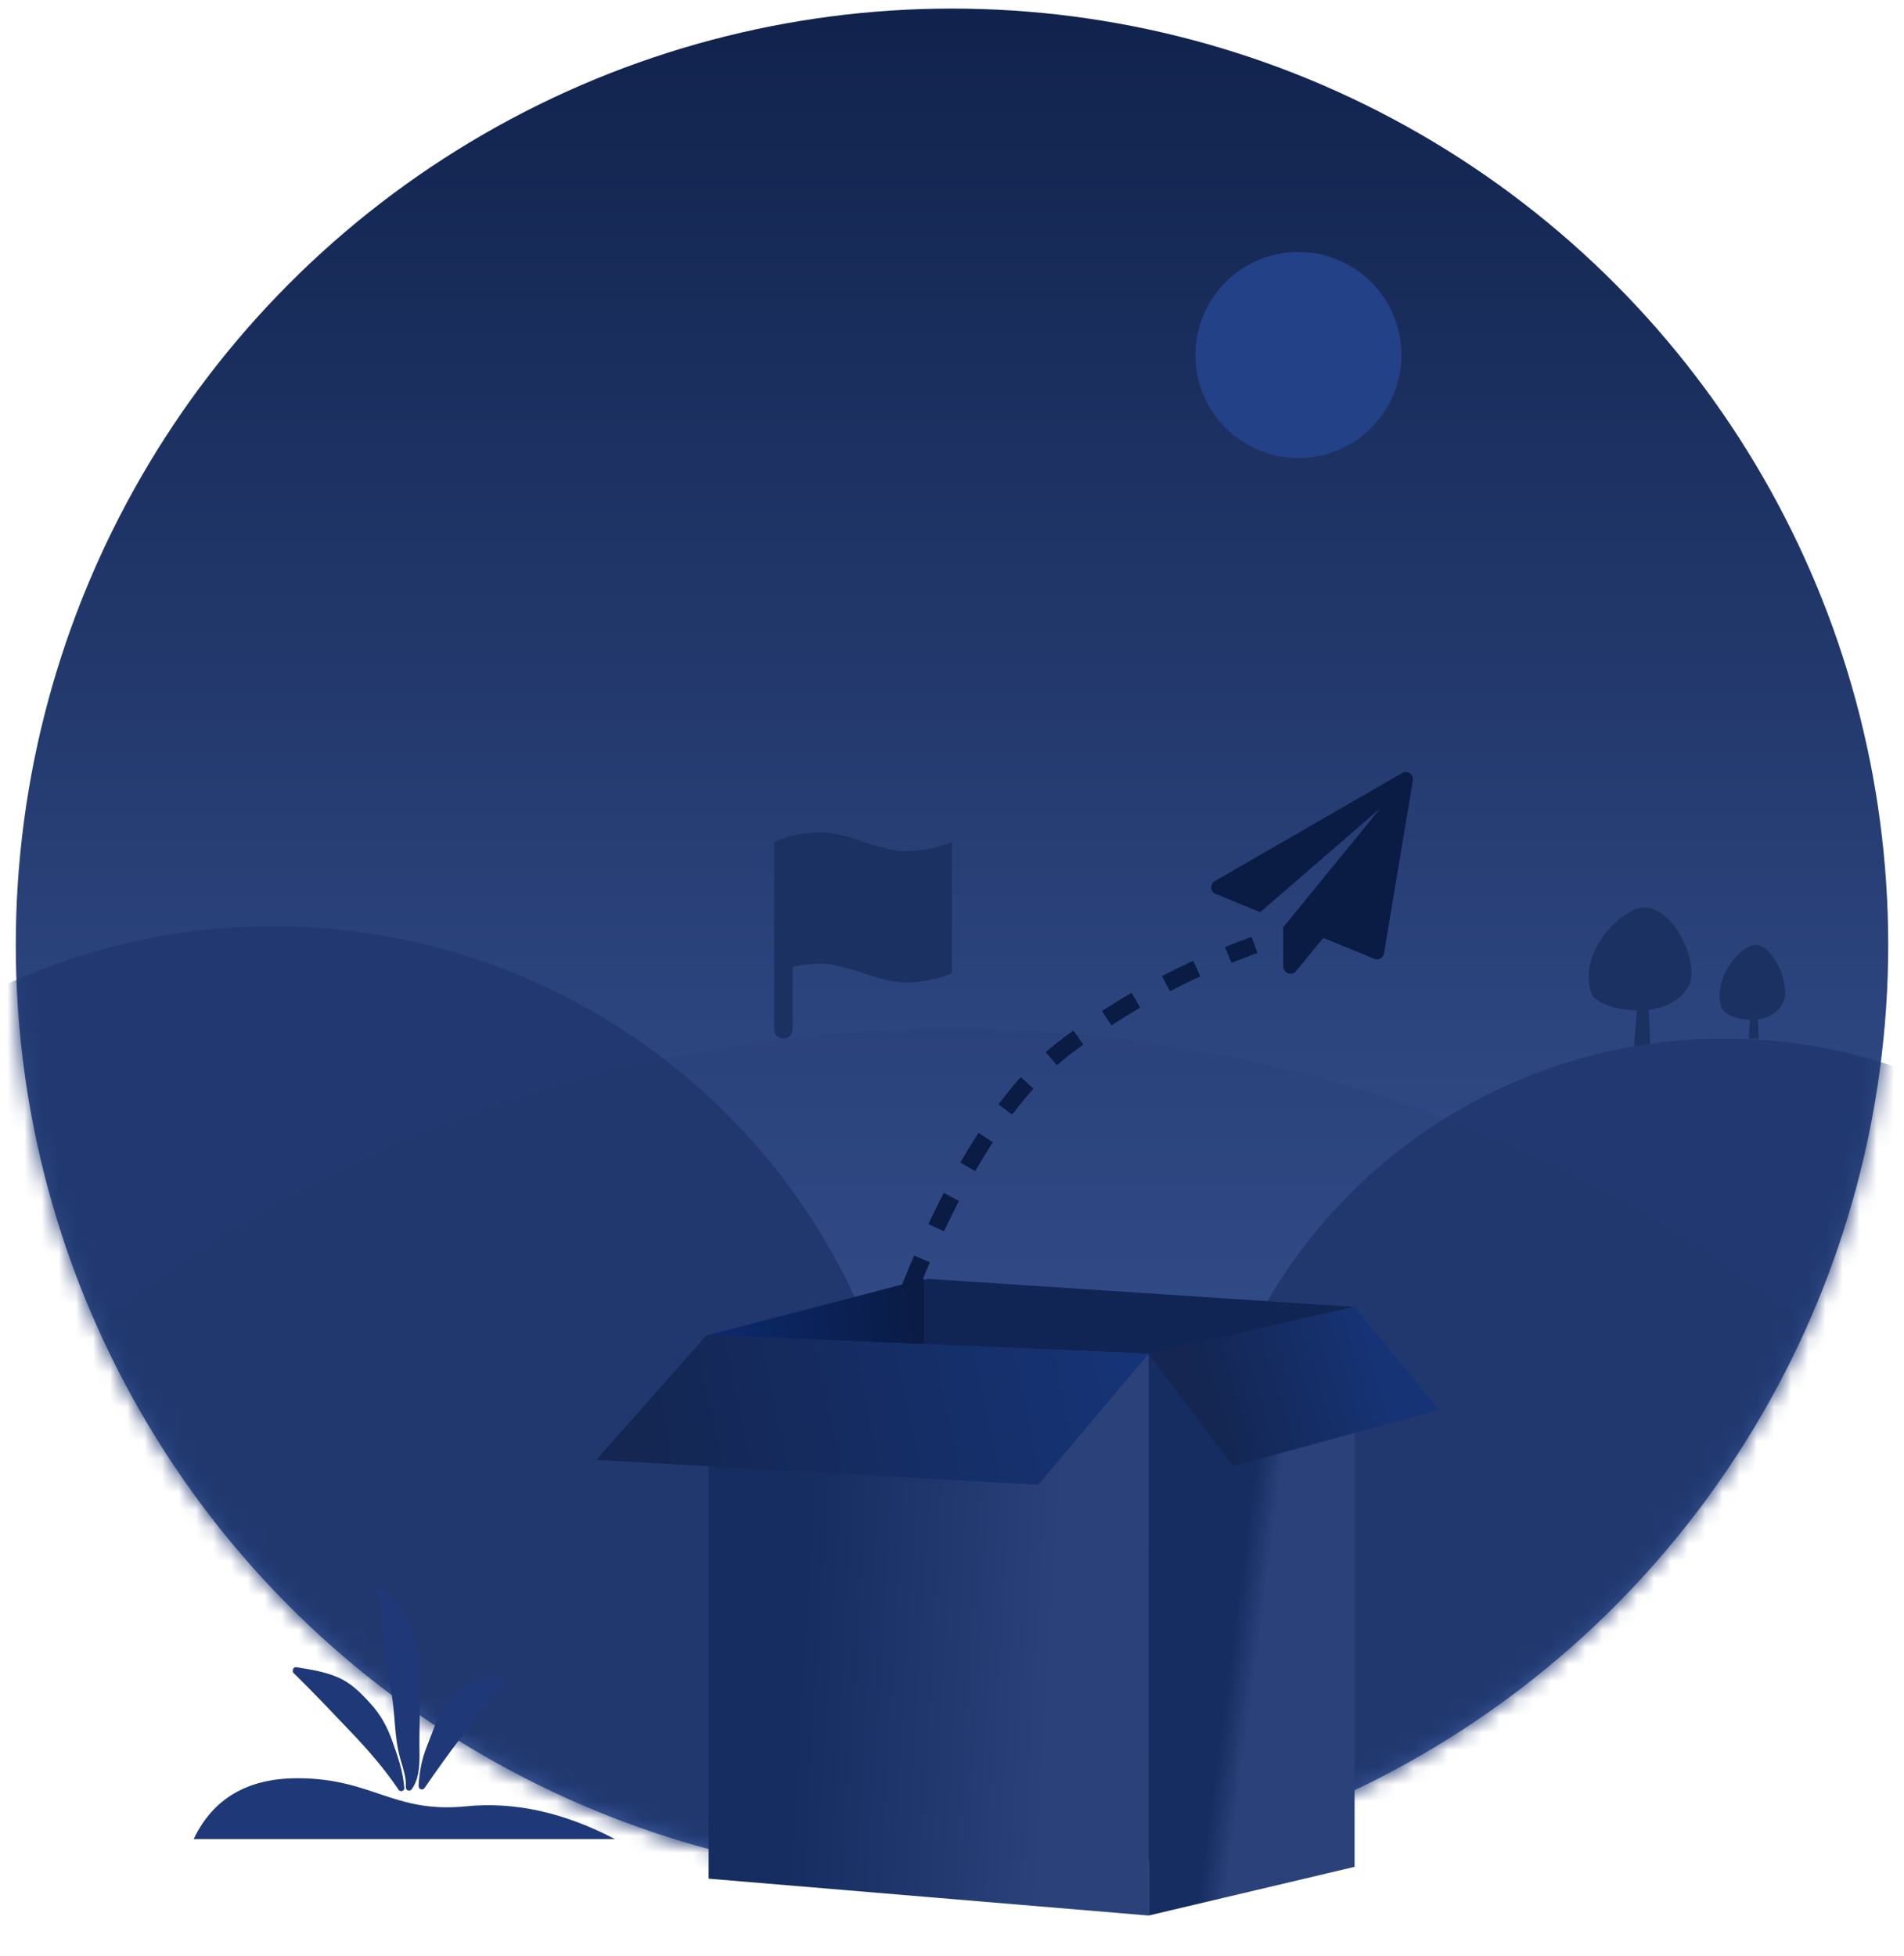 <?xml version="1.0" encoding="UTF-8"?>
<svg width="111px" height="114px" viewBox="0 0 111 114" version="1.1" xmlns="http://www.w3.org/2000/svg" xmlns:xlink="http://www.w3.org/1999/xlink">
    <title>无数据-深色</title>
    <defs>
        <linearGradient x1="50%" y1="0%" x2="50%" y2="100%" id="linearGradient-1">
            <stop stop-color="#11234D" offset="0%"></stop>
            <stop stop-color="#4361A7" offset="100%"></stop>
        </linearGradient>
        <circle id="path-2" cx="54.58" cy="54.58" r="54.58"></circle>
        <linearGradient x1="99.073%" y1="50.035%" x2="5.293%" y2="53.584%" id="linearGradient-4">
            <stop stop-color="#0A1B44" offset="0%"></stop>
            <stop stop-color="#0C296B" offset="100%"></stop>
        </linearGradient>
        <linearGradient x1="21.267%" y1="45.512%" x2="78.733%" y2="50%" id="linearGradient-5">
            <stop stop-color="#152D60" offset="0%"></stop>
            <stop stop-color="#2A417A" offset="100%"></stop>
        </linearGradient>
        <linearGradient x1="44.272%" y1="45.512%" x2="55.728%" y2="50%" id="linearGradient-6">
            <stop stop-color="#152D60" offset="0%"></stop>
            <stop stop-color="#2A417A" offset="100%"></stop>
        </linearGradient>
        <linearGradient x1="95.225%" y1="46.848%" x2="3.208%" y2="52.106%" id="linearGradient-7">
            <stop stop-color="#163375" offset="0%"></stop>
            <stop stop-color="#142651" offset="100%"></stop>
        </linearGradient>
        <linearGradient x1="80.778%" y1="45.206%" x2="17.913%" y2="55.7%" id="linearGradient-8">
            <stop stop-color="#163375" offset="0%"></stop>
            <stop stop-color="#142651" offset="100%"></stop>
        </linearGradient>
    </defs>
    <g id="云图V1.2" stroke="none" stroke-width="1" fill="none" fill-rule="evenodd">
        <g id="01主页-深色01-分析报告-为空" transform="translate(-1044, -404)">
            <g id="风险传播排行" transform="translate(889, 250)">
                <g id="为空状态" transform="translate(151, 154.5)">
                    <g id="无数据-深色" transform="translate(4.92, 0)">
                        <g id="椭圆形">
                            <mask id="mask-3" fill="white">
                                <use xlink:href="#path-2"></use>
                            </mask>
                            <use id="蒙版" fill="url(#linearGradient-1)" xlink:href="#path-2"></use>
                            <path d="M94.896,52.398 C96.661,52.329 98.166,55.672 97.563,56.898 C97.111,57.816 96.179,58.244 95.195,58.364 C95.201,58.465 95.206,58.57 95.211,58.677 L95.229,59.068 C95.264,59.848 95.296,60.584 95.296,60.584 L95.296,60.584 L94.33,60.584 L94.503,58.4 C93.222,58.382 92.024,57.915 91.85,57.399 C91.033,54.97 93.643,52.447 94.896,52.398 Z" id="路径-2" fill="#1B3162" fill-rule="nonzero" mask="url(#mask-3)"></path>
                            <path d="M101.373,54.581 C102.496,54.531 103.454,56.962 103.07,57.854 C102.783,58.521 102.19,58.833 101.563,58.92 C101.586,59.486 101.606,60.038 101.606,60.038 L101.606,60.038 L101.026,60.038 L101.101,58.946 C100.294,58.927 99.544,58.59 99.435,58.218 C98.915,56.452 100.576,54.616 101.373,54.581 Z" id="路径-2" fill="#1B3162" fill-rule="nonzero" mask="url(#mask-3)"></path>
                            <path d="M54.472,48.628 C54.389,48.661 54.264,48.711 54.098,48.76 C53.931,48.818 53.74,48.868 53.532,48.926 C53.324,48.984 53.067,49.026 52.767,49.059 C52.468,49.092 52.168,49.117 51.861,49.117 C51.67,49.117 51.171,49.075 50.888,49.001 C50.222,48.818 49.882,48.727 49.882,48.727 L48.917,48.404 C48.593,48.296 48.26,48.205 47.911,48.13 C47.57,48.064 47.237,48.031 46.938,48.031 C46.63,48.031 46.322,48.047 46.023,48.089 C45.723,48.13 45.466,48.172 45.266,48.221 C45.075,48.263 44.884,48.321 44.692,48.387 C44.509,48.453 44.385,48.495 44.335,48.52 C44.276,48.545 44.235,48.561 44.21,48.578 L44.21,59.491 C44.21,59.64 44.26,59.773 44.368,59.881 C44.476,59.988 44.601,60.038 44.75,60.038 C44.9,60.038 45.033,59.988 45.133,59.881 C45.241,59.773 45.291,59.648 45.291,59.491 L45.291,55.859 C45.84,55.734 46.389,55.676 46.929,55.676 C47.395,55.685 47.744,55.751 47.902,55.792 L48.909,56.066 L49.873,56.381 C50.206,56.489 50.539,56.58 50.879,56.655 C51.229,56.729 51.553,56.771 51.852,56.771 C52.16,56.771 52.468,56.754 52.767,56.713 C53.075,56.671 53.324,56.63 53.524,56.58 C53.715,56.539 53.907,56.481 54.098,56.414 C54.281,56.348 54.406,56.307 54.455,56.282 C54.514,56.257 54.555,56.24 54.58,56.224 L54.58,48.578 L54.472,48.628 Z" id="路径" fill="#1B3162" fill-rule="nonzero" mask="url(#mask-3)"></path>
                            <circle fill="#213970" mask="url(#mask-3)" cx="15.01" cy="90.876" r="37.387"></circle>
                            <circle fill="#213970" mask="url(#mask-3)" cx="99.609" cy="90.876" r="30.838"></circle>
                            <ellipse fill="#1E356B" opacity="0.433" mask="url(#mask-3)" cx="54.58" cy="126.353" rx="74.229" ry="66.861"></ellipse>
                            <circle fill="#234186" mask="url(#mask-3)" cx="74.775" cy="20.195" r="6.004"></circle>
                        </g>
                        <g id="编组-3" transform="translate(9.531, 43.832)">
                            <g id="树" transform="translate(85.439, 13.477)"></g>
                            <g id="编组" transform="translate(24.309, 30.214)">
                                <polygon id="路径-3" fill="#112555" points="6.55 3.275 19.34 0 44.21 1.637 32.202 4.912"></polygon>
                                <polygon id="路径-4" fill="url(#linearGradient-4)" points="19.103 0 19.103 4.366 6.55 3.275"></polygon>
                                <polygon id="矩形" fill="url(#linearGradient-5)" points="6.55 3.275 32.202 4.366 32.202 37.115 6.55 34.965"></polygon>
                                <polygon id="矩形" fill="url(#linearGradient-6)" points="32.202 4.366 44.21 1.637 44.21 34.276 32.202 37.115"></polygon>
                                <polygon id="路径-5" fill="url(#linearGradient-7)" points="6.44 3.275 0 10.552 25.762 12.008 32.202 4.366"></polygon>
                                <polygon id="路径-6" fill="url(#linearGradient-8)" points="32.202 4.366 37.115 10.916 49.122 7.641 44.21 1.637"></polygon>
                            </g>
                            <g id="树叶" transform="translate(0.42, 47.863)" fill="#1F3878">
                                <path d="M0.42,15.01 L24.981,15.01 C23.856,12.644 21.838,11.462 18.927,11.462 C14.561,11.462 13.332,13.524 9.103,13.099 C6.284,12.816 3.39,13.453 0.42,15.01 Z" id="路径-8" transform="translate(12.7, 13.236) scale(-1, 1) translate(-12.7, -13.236) "></path>
                                <path d="M6.415,4.991 C7.221,5.122 8.039,5.246 8.799,5.567 C9.591,5.901 10.161,6.484 10.731,7.113 C11.334,7.774 11.714,8.482 12.008,9.32 C12.323,10.191 12.624,11.075 12.696,12.012 C12.742,12.176 12.486,12.307 12.369,12.136 C11.543,10.912 10.6,9.831 9.585,8.763 C8.485,7.611 7.391,6.445 6.245,5.331 C6.199,5.286 6.186,5.233 6.199,5.187 C6.192,5.083 6.284,4.965 6.415,4.991 Z M11.425,0.465 C13.004,1.546 13.561,3.753 13.6,5.574 C13.613,6.18 13.611,6.785 13.605,7.391 L13.58,9.209 L13.58,9.209 C13.567,10.139 13.711,11.305 13.128,12.11 C13.017,12.261 12.788,12.163 12.794,12.019 C12.788,11.999 12.788,11.979 12.788,11.96 C12.814,11.455 12.663,10.99 12.519,10.512 C12.395,10.106 12.31,9.7 12.251,9.281 C12.12,8.305 12.113,7.322 11.923,6.353 C11.746,5.43 11.583,4.539 11.537,3.602 C11.484,2.633 11.458,1.657 11.196,0.714 C11.104,0.57 11.262,0.354 11.425,0.465 Z M18.348,5.633 C18.447,5.639 18.499,5.705 18.512,5.783 C18.525,5.836 18.525,5.901 18.473,5.954 C16.848,7.912 15.316,9.942 13.875,12.038 C13.777,12.182 13.567,12.104 13.547,11.973 C13.541,11.953 13.534,11.927 13.534,11.894 C13.58,11.062 13.724,10.316 14.039,9.543 C14.32,8.855 14.55,8.102 14.929,7.46 C15.263,6.89 15.833,6.301 16.403,5.967 C16.986,5.62 17.687,5.593 18.348,5.633 Z" id="形状" fill-rule="nonzero"></path>
                            </g>
                            <g id="飞机" transform="translate(41.733, 0.672)">
                                <path d="M30.004,0.073 C30.15,0.178 30.207,0.319 30.181,0.492 L28.501,10.568 C28.479,10.695 28.409,10.793 28.291,10.864 C28.231,10.898 28.162,10.917 28.088,10.917 C28.04,10.917 27.987,10.905 27.931,10.883 L24.96,9.669 L23.372,11.606 C23.293,11.707 23.185,11.756 23.05,11.756 C22.994,11.756 22.946,11.747 22.905,11.729 C22.822,11.698 22.755,11.648 22.705,11.575 C22.655,11.503 22.628,11.424 22.628,11.335 L22.628,9.047 L28.296,2.1 L21.284,8.169 L18.694,7.106 C18.532,7.046 18.444,6.926 18.432,6.745 C18.423,6.57 18.492,6.441 18.642,6.357 L29.556,0.059 C29.622,0.019 29.691,0 29.766,0 C29.855,0 29.934,0.025 30.004,0.073 Z" id="路径" fill="#0A1B44" fill-rule="nonzero"></path>
                                <path d="M0.798,30.229 C3.625,23.204 6.704,18.445 10.034,15.954 C13.365,13.463 17.004,11.504 20.95,10.076" id="路径-7" stroke="#0A1B44" stroke-dasharray="2,2"></path>
                            </g>
                        </g>
                    </g>
                </g>
            </g>
        </g>
    </g>
</svg>